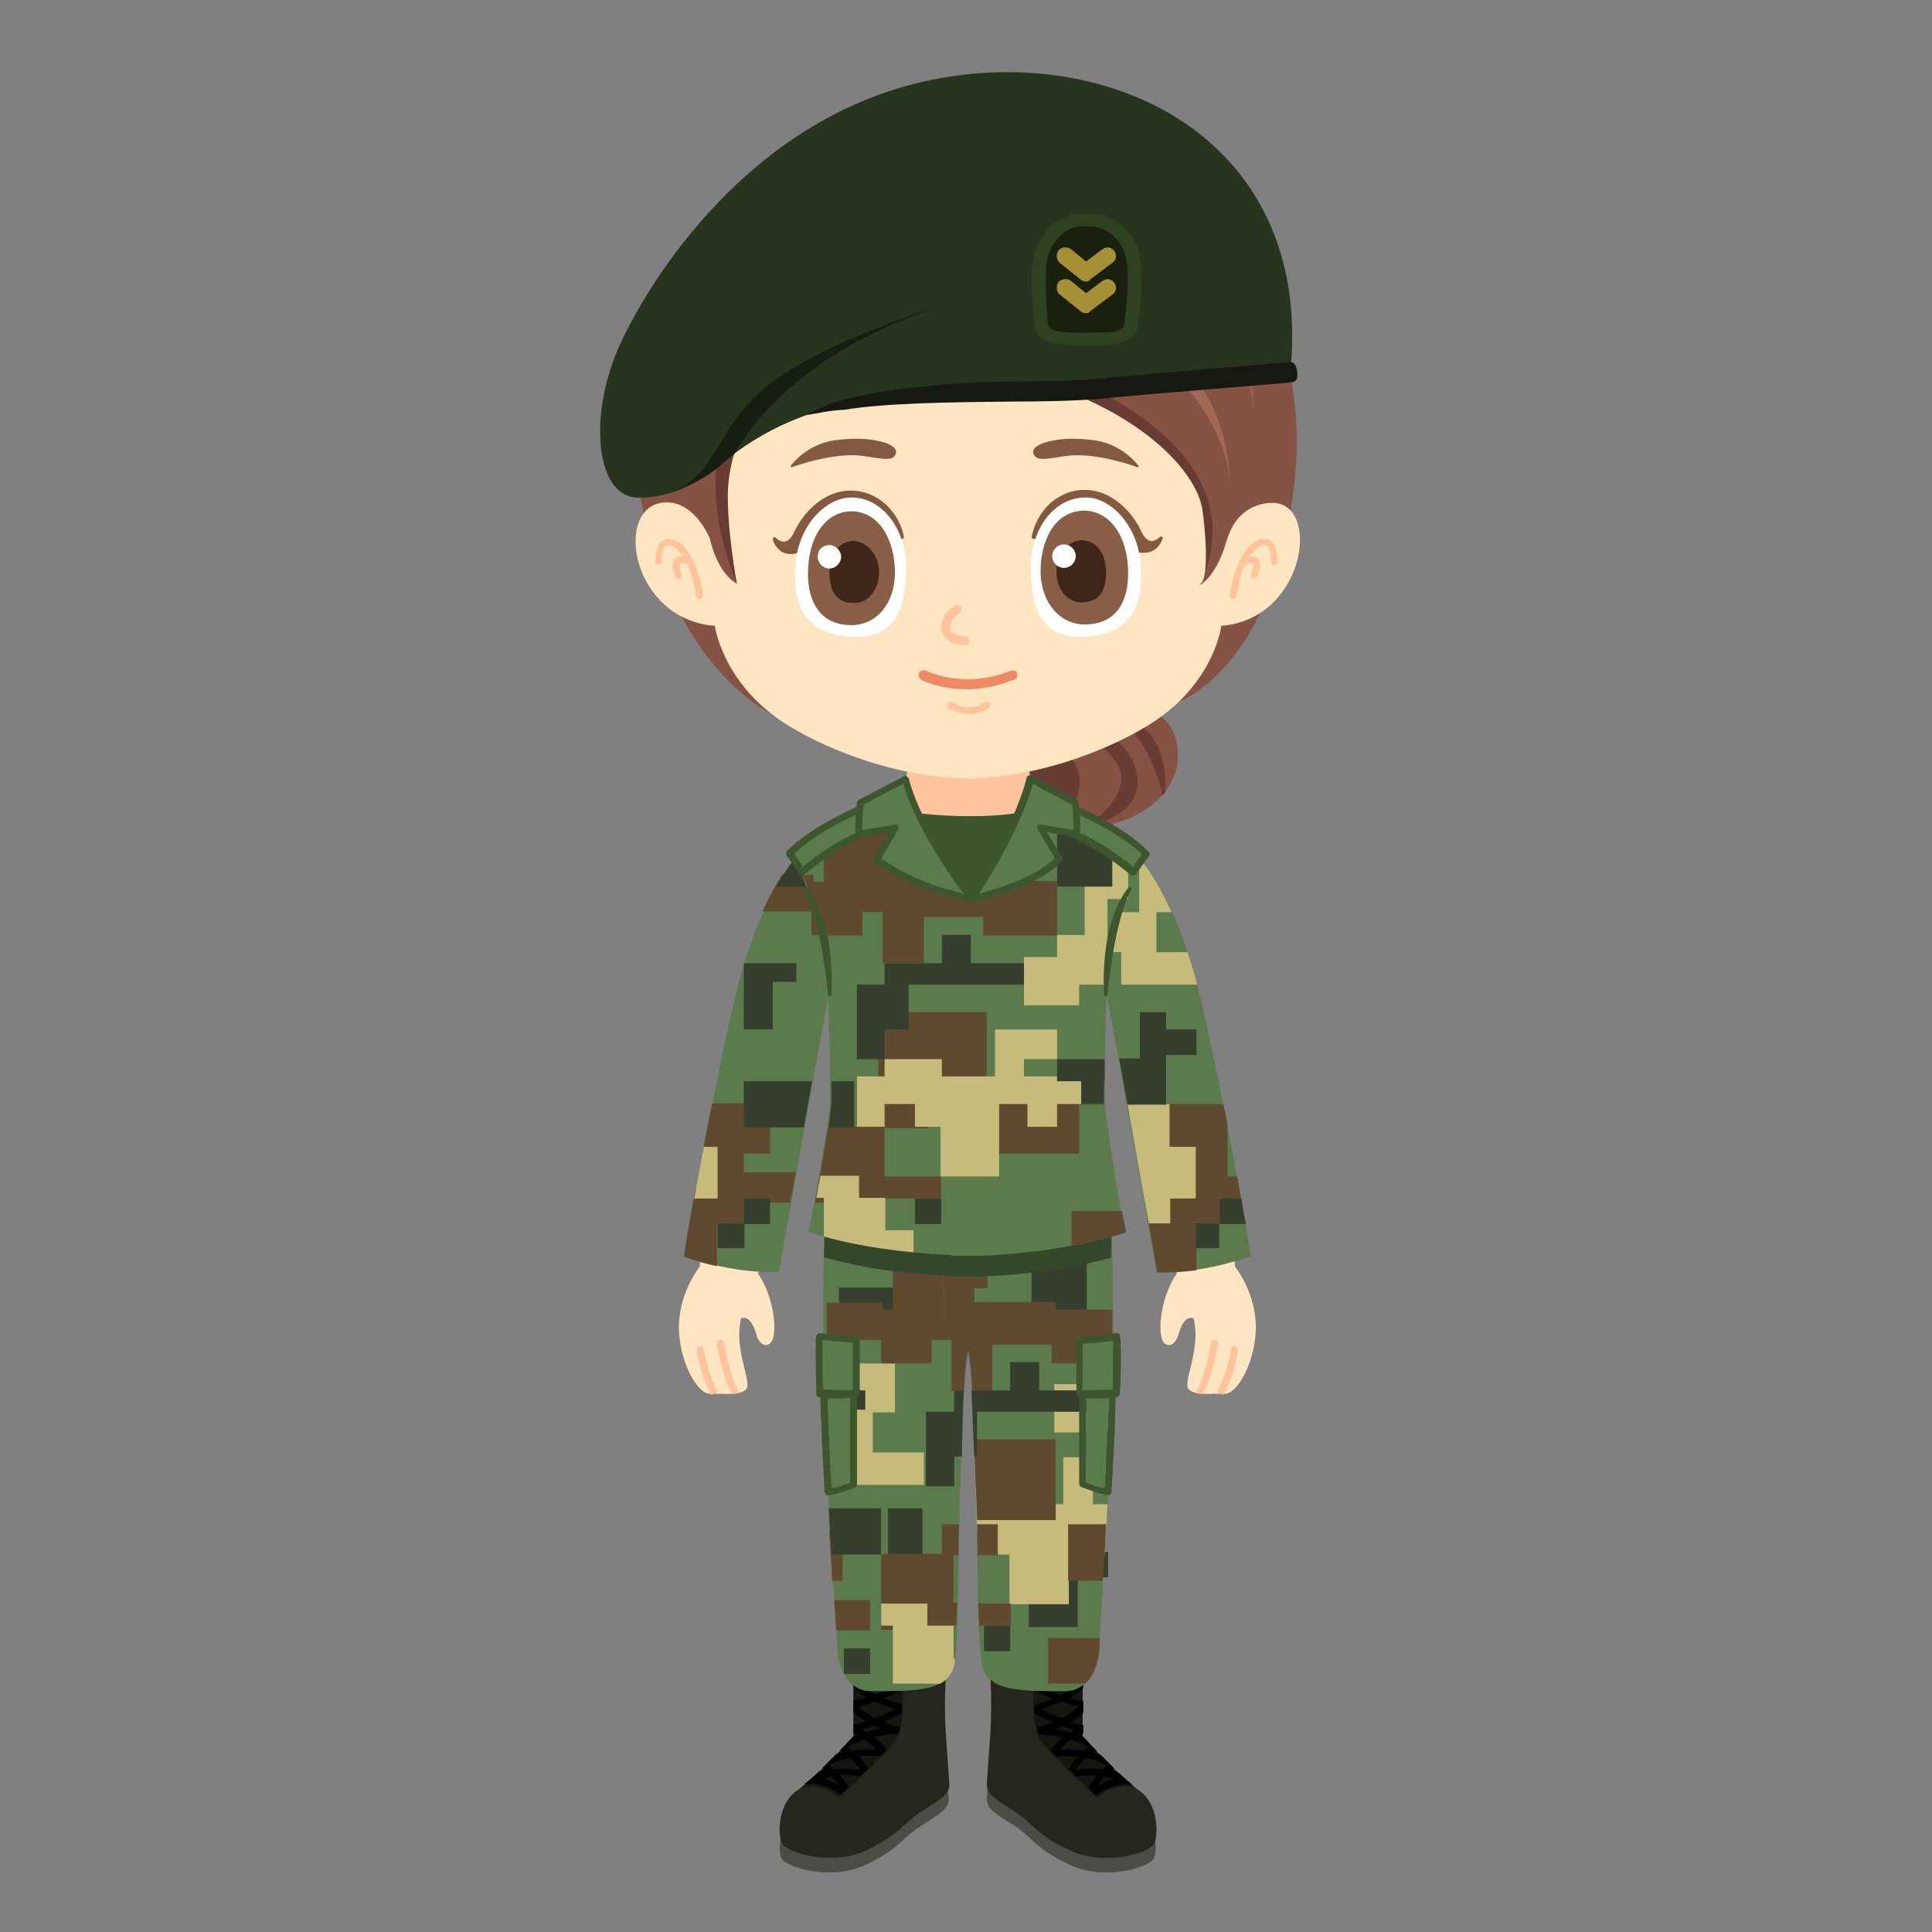<?xml version="1.0" encoding="utf-8"?>
<!-- Generator: Adobe Illustrator 16.0.0, SVG Export Plug-In . SVG Version: 6.00 Build 0)  -->
<!DOCTYPE svg PUBLIC "-//W3C//DTD SVG 1.1//EN" "http://www.w3.org/Graphics/SVG/1.1/DTD/svg11.dtd">
<svg version="1.1" id="Layer_2" xmlns:x="http://ns.adobe.com/Extensibility/1.0/" xmlns:i="http://ns.adobe.com/AdobeIllustrator/10.0/" xmlns:graph="http://ns.adobe.com/Graphs/1.0/"
	 xmlns="http://www.w3.org/2000/svg" xmlns:xlink="http://www.w3.org/1999/xlink" xmlns:a="http://ns.adobe.com/AdobeSVGViewerExtensions/3.0/"
	 x="0px" y="0px" width="280px" height="280px" viewBox="0 0 280 280" style="enable-background:new 0 0 280 280;"
	 xml:space="preserve">
<rect x="0" y="0" width="280" height="280" fill="#808080" stroke="none"/>
<g>
	<g>
		<path style="fill:#4C4C47;" d="M115.4,265.7c-2.3-2.7-2.8,2.5-2.1,3.7s7.2,3.3,12.3,0.8s5-3.8,8.2-5.8s3.4-2.3,3.7-3.5l-0.5-7.2
			c0,0-1.1,7.3-9.7,11.5C122.6,267.5,116.8,267.3,115.4,265.7z"/>
		<path style="fill:#26261E;" d="M123.7,242.5v9.2c0,0-5.3,5.8-8.2,7.8s-2.8,6.7-2.1,7.8s7.2,3.3,12.3,0.8s5-3.8,8.2-5.8
			s3.4-2.3,3.7-3.5l-0.5-7.2c0,0-0.4-5.1,0.1-10L123.7,242.5z"/>
		<path style="fill:#161611;" d="M123.7,242.5v9.2c0,0-4.8,5.2-7.7,7.5v0c2.9-1.2,5.6,1.3,5.6,1.3s6.3-5.8,8-8s1.2-8.3,1.2-8.3
			l0-2.1L123.7,242.5z"/>
		<path d="M130.7,247c-0.4-0.1-1.4-0.4-2.6-0.9c0.8-0.3,1.7-0.8,2.6-1.3c0-0.4,0-0.6,0-0.6l0-0.5c-1.5,0.9-2.8,1.5-3.8,1.9
			c-1-0.5-2-1.2-2.7-2c-0.1-0.2-0.3-0.2-0.5-0.2v1.1c0.5,0.6,1.2,1.1,1.9,1.5c-0.9,0.3-1.6,0.4-1.9,0.4v1.7c0.5,0.5,1.2,1,1.8,1.4
			c-0.9,0.3-1.5,0.4-1.8,0.4v1.2c0.2,0.1,0.4,0.2,0.6,0.3c-0.2,0.1-0.5,0.2-0.7,0.3c-0.2,0.2-0.9,1-1.9,2c0,0,0.1,0,0.1,0
			c0,0,0.1,0,0.1,0c0.1,0.1,0.2,0.1,0.3,0.2c-0.3,0.1-0.7,0.2-1,0.3c-0.6,0.6-1.3,1.3-2,2c0.1,0.1,0.2,0.2,0.4,0.3
			c-0.3,0.1-0.7,0.2-1,0.3c-0.7,0.7-1.4,1.3-2.1,1.8c0.6-0.1,3-0.4,5.3,1.5c0.3-0.2,0.7-0.6,1.2-1.1c-0.4-0.7-0.9-1.2-1.3-1.8
			c1.2,0,2.2,0.1,3,0.2c0.4-0.4,0.8-0.7,1.1-1.1c-0.4-0.7-0.9-1.3-1.3-1.8c1.3-0.1,2.4-0.1,3.1,0c0.3-0.3,0.6-0.6,0.9-0.9
			c-0.6-0.8-1.2-1.4-1.8-1.9c1.5-0.3,2.8-0.4,3.5-0.4c0.1-0.3,0.2-0.6,0.3-1c0,0,0,0-0.1,0c-0.5-0.1-1.4-0.4-2.3-0.8
			c0.8-0.3,1.7-0.8,2.7-1.3C130.7,247.8,130.7,247.4,130.7,247z M119.1,257.8c0.5-0.1,0.9-0.2,1.4-0.3c0.4,0.4,0.8,0.8,1.1,1.3
			C120.7,258.2,119.8,257.9,119.1,257.8z M124.7,256.5c-1-0.1-2.4-0.3-3.9-0.1c-0.2-0.2-0.5-0.5-0.7-0.6c1-0.5,2.1-0.8,3.1-1
			C123.7,255.3,124.2,255.8,124.7,256.5z M127,253.6c-0.9-0.1-2.2-0.1-3.5,0.1c-0.2-0.2-0.4-0.4-0.7-0.5c0.8-0.5,1.7-0.8,2.5-1.1
			C125.9,252.5,126.5,253,127,253.6z M125.5,251c-0.2-0.1-0.4-0.3-0.6-0.4c0.5-0.1,1.1-0.3,1.8-0.5c0.3,0.2,0.7,0.3,1,0.4
			C127,250.7,126.3,250.8,125.5,251z M126.8,249c-0.9-0.5-1.8-1-2.4-1.7c0.6-0.1,1.4-0.3,2.5-0.7c1.1,0.5,2.1,0.9,2.9,1.1
			C128.5,248.3,127.6,248.7,126.8,249z"/>
	</g>
	<g>
		<path style="fill:#5B7B4C;" d="M119.5,178.4c0,0-0.5,14.9,0,27.5s1.6,29.5,1.9,33.6c0,0,0.4,5.6,4.9,5.6c6.7,0,11.2,0,12-3.9
			c0.8-4.1,0.5-19.1,1-29.5s0.3-16.1,2.1-19l0.8-14.4H119.5z"/>
	</g>
	<g>
		<polygon style="fill:#C6BB7B;" points="126.5,210.5 126.5,204.7 129.7,204.7 129.7,197.6 123.9,197.6 123.9,204.7 120.1,204.7 
			120.1,210.5 121.4,210.5 121.4,215.2 133.9,215.2 133.9,210.5 		"/>
		<rect x="128.7" y="218.6" style="fill:#363F2D;" width="5" height="6.7"/>
		<path style="fill:#363F2D;" d="M139.7,201.5h-1.4v3.1h-4.1v10.8h4.1v-4.3h1.1C139.5,207.3,139.5,204.1,139.7,201.5z"/>
		<rect x="130.2" y="190.4" style="fill:#363F2D;" width="3.2" height="3.7"/>
		<rect x="121.6" y="186.6" style="fill:#363F2D;" width="8.5" height="3.8"/>
		<path style="fill:#5F4A2F;" d="M121.2,236.3h4.9v-4.4h-5.2C121,233.5,121.1,235,121.2,236.3z"/>
		<path style="fill:#5F4A2F;" d="M122.2,221.8h-2c0.1,2.6,0.3,5.1,0.4,7.3h1.5V221.8z"/>
		<path style="fill:#5F4A2F;" d="M141.2,188.7v-2h0.5l0.4-6.5h-8.9v3.5h-3.8v6.1h-1.5v-1h-8.1v5.4h7.9v3.4h7.3v-3.4h2.9v7.4h1.8
			c0.2-4.2,0.6-7,1.7-8.7l0.2-4.1H141.2z"/>
		<path style="fill:#363F2D;" d="M119.5,205.9c0.1,1.7,0.1,3.4,0.2,5.2h2.3v-6.8h3.4v-2.8h-6.1C119.4,203,119.4,204.4,119.5,205.9z"
			/>
		<path style="fill:#363F2D;" d="M120.5,225.3h7.2v-6.7h-7.6C120.2,220.9,120.4,223.1,120.5,225.3z"/>
		<path style="fill:#5F4A2F;" d="M138.2,232.4v-7h0.7c0-1.5,0-3,0.1-4.5h-2.5v4.3h-8.8v11h10.5v-0.7h0.4c0-1,0.1-2,0.1-3.2H138.2z"
			/>
		<path style="fill:#C6BB7B;" d="M138.2,240.3v-4.7h-3.8v-3.2h-6.7v3.2h1.7v8.4h6.9c1-0.6,1.7-1.4,2-2.7c0.1-0.3,0.1-0.6,0.1-0.9
			H138.2z"/>
		<rect x="122.3" y="238.9" style="fill:#363F2D;" width="3.8" height="3.7"/>
	</g>
	<g>
		<path style="fill:#5B7B4C;" d="M119.3,201.5c0.5,0.1,1.1,0.1,1.8,0.1c1,0,2-0.1,2.5-0.2v-6.8c-1.3-0.1-3.5-0.3-4.4-0.4
			C119.2,195.5,119.2,199.1,119.3,201.5z"/>
		<path style="fill:#5B7B4C;" d="M119.9,202.5c0,1.1,0.1,2.3,0.1,3.4c0.1,2.8,0.3,6.1,0.5,9.8c1.1-0.2,2.2-0.7,2.7-0.9v-12.3
			L119.9,202.5z"/>
	</g>
	<g>
		<path style="fill:#3D5630;" d="M121.1,202.7c-1,0-1.8-0.1-2.4-0.2c-0.2-0.1-0.4-0.2-0.4-0.5c0-1.2-0.2-7.5,0-8.4
			c0.1-0.2,0.3-0.4,0.5-0.4c0,0,3.9,0.5,5.2,0.5c0.3,0,0.6,0.2,0.6,0.5v7.8c0,0.2-0.2,0.5-0.4,0.5
			C124.2,202.4,122.7,202.7,121.1,202.7z M119.3,201.5c0.5,0.1,1.1,0.1,1.8,0.1c1,0,2-0.1,2.5-0.2v-6.8c-1.3-0.1-3.5-0.3-4.4-0.4
			C119.2,195.5,119.2,199.1,119.3,201.5z"/>
	</g>
	<g>
		<path style="fill:#3D5630;" d="M120,216.7c-0.1,0-0.2,0-0.3-0.1c-0.1-0.1-0.2-0.2-0.2-0.4c-0.2-3.9-0.4-7.4-0.5-10.4
			c-0.1-1.3-0.1-2.6-0.1-3.9c0-0.1,0-0.3,0.1-0.4c0.1-0.1,0.2-0.2,0.4-0.1l4.3,0.1c0.3,0,0.5,0.2,0.5,0.5v13.1
			c0,0.2-0.1,0.4-0.3,0.5C123.8,215.6,121.8,216.5,120,216.7C120,216.7,120,216.7,120,216.7z M119.9,202.5c0,1.1,0.1,2.3,0.1,3.4
			c0.1,2.8,0.3,6.1,0.5,9.8c1.1-0.2,2.2-0.7,2.7-0.9v-12.3L119.9,202.5z"/>
	</g>
</g>
<g>
	<g>
		<path style="fill:#4C4C47;" d="M165.1,265.7c2.3-2.7,2.8,2.5,2.1,3.7c-0.7,1.2-7.2,3.3-12.3,0.8c-5.2-2.5-5-3.8-8.2-5.8
			s-3.4-2.3-3.7-3.5l0.5-7.2c0,0,1.1,7.3,9.7,11.5C158,267.5,163.7,267.3,165.1,265.7z"/>
		<path style="fill:#26261E;" d="M156.9,242.5v9.2c0,0,5.3,5.8,8.2,7.8s2.8,6.7,2.1,7.8c-0.7,1.2-7.2,3.3-12.3,0.8
			c-5.2-2.5-5-3.8-8.2-5.8s-3.4-2.3-3.7-3.5l0.5-7.2c0,0,0.4-5.1-0.1-10L156.9,242.5z"/>
		<path style="fill:#161611;" d="M156.9,242.5v9.2c0,0,4.8,5.2,7.7,7.5v0c-2.9-1.2-5.6,1.3-5.6,1.3s-6.3-5.8-8-8s-1.2-8.3-1.2-8.3
			l0-2.1L156.9,242.5z"/>
		<path d="M149.9,248.3c1,0.5,1.9,1,2.7,1.3c-0.9,0.4-1.8,0.6-2.3,0.8c0,0,0,0-0.1,0c0.1,0.4,0.2,0.7,0.3,1c0.7,0,2,0.1,3.5,0.4
			c-0.6,0.5-1.3,1.2-1.8,1.9c0.3,0.3,0.6,0.6,0.9,0.9c0.7-0.1,1.8-0.1,3.1,0c-0.5,0.5-0.9,1.1-1.3,1.8c0.4,0.4,0.8,0.7,1.1,1.1
			c0.7-0.1,1.8-0.2,3-0.2c-0.4,0.5-0.9,1.1-1.3,1.8c0.5,0.5,0.9,0.9,1.2,1.1c2.3-1.9,4.7-1.6,5.3-1.5c-0.7-0.5-1.4-1.2-2.1-1.8
			c-0.3-0.1-0.7-0.2-1-0.3c0.1-0.1,0.3-0.2,0.4-0.3c-0.7-0.7-1.4-1.4-2-2c-0.3-0.1-0.7-0.2-1-0.3c0.1-0.1,0.2-0.2,0.3-0.2
			c0,0,0.1,0,0.1,0c0,0,0.1,0,0.1,0c-1-1-1.7-1.8-1.9-2c-0.2-0.1-0.5-0.2-0.7-0.3c0.2-0.1,0.5-0.2,0.6-0.3v-1.2
			c-0.3,0-1-0.2-1.8-0.4c0.7-0.4,1.3-0.9,1.8-1.4v-1.7c-0.3,0-1-0.1-1.9-0.4c0.7-0.4,1.4-0.9,1.9-1.5v-1.1c-0.2,0-0.4,0-0.5,0.2
			c-0.7,0.8-1.7,1.5-2.7,2c-1.1-0.4-2.4-1-3.8-1.9l0,0.5c0,0,0,0.2,0,0.6c1,0.5,1.8,1,2.6,1.3c-1.2,0.5-2.3,0.8-2.6,0.9
			C149.9,247.4,149.9,247.8,149.9,248.3z M159,258.8c0.4-0.5,0.8-0.9,1.1-1.3c0.5,0.1,0.9,0.2,1.4,0.3
			C160.8,257.9,159.9,258.2,159,258.8z M157.4,254.8c1,0.2,2.1,0.5,3.1,1c-0.2,0.2-0.4,0.4-0.7,0.6c-1.5-0.2-2.9,0-3.9,0.1
			C156.3,255.8,156.9,255.3,157.4,254.8z M155.2,252.1c0.8,0.3,1.7,0.6,2.5,1.1c-0.2,0.2-0.4,0.3-0.7,0.5c-1.4-0.2-2.6-0.2-3.5-0.1
			C154.1,253,154.7,252.5,155.2,252.1z M152.9,250.6c0.3-0.1,0.7-0.3,1-0.4c0.7,0.2,1.3,0.4,1.8,0.5c-0.2,0.1-0.4,0.2-0.6,0.4
			C154.3,250.8,153.5,250.7,152.9,250.6z M150.9,247.7c0.7-0.2,1.8-0.6,2.9-1.1c1.1,0.4,1.9,0.6,2.5,0.7c-0.7,0.7-1.5,1.3-2.4,1.7
			C153,248.7,152,248.3,150.9,247.7z"/>
	</g>
	<g>
		<path style="fill:#5B7B4C;" d="M161.1,178.4c0,0,0.5,14.9,0,27.5s-1.6,29.5-1.9,33.6c0,0-0.4,5.6-4.9,5.6c-6.7,0-11.2,0-12-3.9
			c-0.8-4.1-0.5-19.1-1-29.5c-0.4-7.7-0.3-12.8-1-16.2c-0.3-1.2-3.3-3.7-3.3-3.7l-0.6-12.5L161.1,178.4z"/>
	</g>
	<g>
		<rect x="142.6" y="235.6" style="fill:#363F2D;" width="3.8" height="3.7"/>
		<rect x="149.5" y="182.8" style="fill:#363F2D;" width="8" height="7.6"/>
		<polygon style="fill:#363F2D;" points="160.6,224.9 156.2,224.9 156.2,222.4 152.4,222.4 152.4,224.9 152.4,228.6 152.4,229.1 
			149.1,229.1 149.1,235.8 152.4,235.8 153.9,235.8 156.2,235.8 156.2,228.6 160.6,228.6 		"/>
		<path style="fill:#C6BB7B;" d="M161.3,197.4h-3.7v3.2h-4.8v7h8v-3h0.3C161.2,202.2,161.3,199.8,161.3,197.4z"/>
		<path style="fill:#5F4A2F;" d="M153,188.7h-11.8v-2h1.9v-6.5h-6.6l0.5,11.8c0,0,3,2.5,3.3,3.7c0.3,1.5,0.5,3.5,0.6,5.9h2.9v-6.7
			h8.6v2.7h8.8c0-2.7,0-5.4,0-7.8H153V188.7z"/>
		<path style="fill:#C6BB7B;" d="M160.1,225.3c0.1-2.3,0.3-4.8,0.4-7.3h-2.1v-2.5h2.2c0.1-1.4,0.1-2.9,0.2-4.3h-2.5h-4.2v4.3v2.5
			h-7.7v-2.5h-5c0.1,2.1,0.1,4.3,0.2,6.5h1v3.3h3.7v7.2h8.6v-7.2v-1.5v-1.8h3.6h0.5v3.3H160.1z"/>
		<path style="fill:#5F4A2F;" d="M160.3,220.9h-5.5v8.2h5C160,226.6,160.2,223.8,160.3,220.9z"/>
		<path style="fill:#5F4A2F;" d="M151.9,237.4v6.6h5.4c1.7-1.6,2-4.5,2-4.5c0-0.5,0.1-1.2,0.1-2.1H151.9z"/>
		<path style="fill:#5F4A2F;" d="M141.3,211.8c0.1,2.6,0.2,5.5,0.3,8.5H153v-11.7h-11.8C141.2,209.6,141.3,210.6,141.3,211.8z"/>
		<path style="fill:#5F4A2F;" d="M141.9,235.6h4.6v-3.2h-4.7C141.8,233.6,141.9,234.6,141.9,235.6z"/>
		<path style="fill:#5F4A2F;" d="M144.5,220.9h-2.9c0,1.5,0.1,3,0.1,4.5h2.9V220.9z"/>
		<path style="fill:#363F2D;" d="M150.7,197.4h-4.3v4.1h-4.8h-0.8c0.1,2.6,0.2,5.8,0.4,9.6h0.4v-6.5h16.7v-3.1h-7.7V197.4z"/>
	</g>
	<g>
		<path style="fill:#5B7B4C;" d="M156.9,201.5c0.5,0.1,1.5,0.2,2.5,0.2c0,0,0,0,0,0c0.7,0,1.3,0,1.8-0.1c0.1-2.5,0.1-6,0.1-7.3
			c-1,0.1-3.2,0.4-4.4,0.4V201.5z"/>
		<path style="fill:#5B7B4C;" d="M157.4,214.8c0.5,0.2,1.6,0.7,2.7,0.9c0.2-3.7,0.3-7,0.5-9.8c0-1.1,0.1-2.3,0.1-3.4l-3.3,0V214.8z"
			/>
	</g>
	<g>
		<path style="fill:#3D5630;" d="M159.5,202.7C159.5,202.7,159.5,202.7,159.5,202.7c-1.6,0-3.1-0.2-3.1-0.2c-0.2,0-0.4-0.2-0.4-0.5
			v-7.8c0-0.1,0.1-0.3,0.1-0.4c0.1-0.1,0.2-0.1,0.4-0.1c0,0,0,0,0,0c1.4,0,5.2-0.5,5.3-0.5c0.3,0,0.5,0.1,0.5,0.4
			c0.3,0.9,0.1,7.2,0,8.4c0,0.2-0.2,0.4-0.4,0.5C161.2,202.6,160.4,202.7,159.5,202.7z M156.9,201.5c0.5,0.1,1.5,0.2,2.5,0.2
			c0,0,0,0,0,0c0.7,0,1.3,0,1.8-0.1c0.1-2.5,0.1-6,0.1-7.3c-1,0.1-3.2,0.4-4.4,0.4V201.5z"/>
	</g>
	<g>
		<path style="fill:#3D5630;" d="M160.6,216.7C160.6,216.7,160.5,216.7,160.6,216.7c-1.8-0.3-3.8-1.2-3.9-1.2
			c-0.2-0.1-0.3-0.3-0.3-0.5V202c0-0.3,0.2-0.5,0.5-0.5l4.3-0.1c0.1,0,0.3,0.1,0.4,0.1c0.1,0.1,0.1,0.2,0.1,0.4
			c0,1.3-0.1,2.6-0.1,3.9c-0.1,3-0.3,6.5-0.5,10.4c0,0.1-0.1,0.3-0.2,0.4C160.8,216.7,160.7,216.7,160.6,216.7z M157.4,214.8
			c0.5,0.2,1.6,0.7,2.7,0.9c0.2-3.7,0.3-7,0.5-9.8c0-1.1,0.1-2.3,0.1-3.4l-3.3,0V214.8z"/>
	</g>
</g>
<g>
	<g>
		<path style="fill:#FFE5C2;" d="M111,181c-3.8,0.1-7.1-0.4-9.3-1c-0.1,1.5-0.2,2.8-0.3,3.6c0,0-3.2,3.9-3,9.3
			c0.3,5.4,3.2,9.8,4.9,9c0,0,4.7,0.6,5-0.9c0.3-1.5-1.9-5.8-0.9-9.9c0,0,1.4-0.9,2.3,2.6c0,0,0.7,1.9,1.9,1
			c1.2-0.9,0.7-6.7-1.8-10.2C110,184.6,110.4,183.2,111,181z"/>
		<path style="fill:#FFC49C;" d="M102,195.5c0-0.3-0.3-0.5-0.6-0.4c-0.3,0-0.5,0.3-0.4,0.6c0,0.2,0.4,3.3,2,6.4c0.2,0,0.3,0,0.5-0.1
			c0,0,0.3,0,0.7,0.1C102.4,198.9,102.1,195.5,102,195.5z"/>
		<path style="fill:#FFC49C;" d="M104.9,194.6c0-0.3-0.3-0.5-0.6-0.4c-0.3,0-0.5,0.3-0.4,0.6c0,0.2,0.7,4.3,2.1,7.2
			c0.4,0,0.7,0,1.1-0.1C105.6,199,105,194.7,104.9,194.6z"/>
	</g>
	<path style="fill:#5B7B4C;" d="M116.6,122.9c0,0-6.3,5.5-10.1,21.8s-7.3,37.3-7.3,37.3s6.7,2.7,13.7,2.3c0,0,5.7-32.5,7.3-40.5
		C120.1,143.9,122,118.9,116.6,122.9z"/>
	<g>
		<path style="fill:#5F4A2F;" d="M115.3,169.9h-7.5v-2.7h3.8v-7.3h-8.4c-0.5,2.5-1,5-1.4,7.3h0.5v5h-1.5c-1.1,5.9-1.7,9.9-1.7,9.9
			s1.9,0.8,4.8,1.4v-6.2h3.9v-3h6.7C114.8,172.9,115.1,171.5,115.3,169.9z"/>
		<path style="fill:#5F4A2F;" d="M120.4,135.6c0-4.1-0.2-8.7-1.1-11.2v3.3h-1.5v-1h-4.4c-0.9,1.4-1.9,3.2-2.9,5.4h7.1v3.4H120.4z"/>
		<path style="fill:#C6BB7B;" d="M104,173.7v-7.5h-2c-0.5,2.7-1,5.3-1.4,7.5H104z"/>
		<polygon style="fill:#363F2D;" points="107.8,139.6 115.4,139.6 115.4,142.3 112,142.3 112,149.2 107.8,149.2 		"/>
		<path style="fill:#363F2D;" d="M117.7,156.7L117.7,156.7l-9.9,0v6.7h8.7C116.9,161.1,117.3,158.8,117.7,156.7z"/>
		<rect x="107.8" y="173.7" style="fill:#363F2D;" width="3.8" height="3.7"/>
		<rect x="104" y="177.3" style="fill:#363F2D;" width="3.9" height="3.6"/>
		<path style="fill:#363F2D;" d="M112.5,128.5h7.7c-0.1-1.5-0.4-2.8-0.7-3.8H115C114.3,125.6,113.4,126.8,112.5,128.5z"/>
	</g>
</g>
<g>
	<g>
		<path style="fill:#FFE5C2;" d="M169.4,181c3.8,0.1,7.1-0.4,9.3-1c0.1,1.5,0.2,2.8,0.3,3.6c0,0,3.2,3.9,3,9.3
			c-0.3,5.4-3.2,9.8-4.9,9c0,0-4.7,0.6-5-0.9c-0.3-1.5,1.9-5.8,0.9-9.9c0,0-1.4-0.9-2.3,2.6c0,0-0.7,1.9-1.9,1
			c-1.2-0.9-0.7-6.7,1.8-10.2C170.5,184.6,170,183.2,169.4,181z"/>
		<path style="fill:#FFC49C;" d="M178.4,195.5c0-0.3,0.3-0.5,0.6-0.4c0.3,0,0.5,0.3,0.4,0.6c0,0.2-0.4,3.3-2,6.4
			c-0.2,0-0.3,0-0.5-0.1c0,0-0.3,0-0.7,0.1C178,198.9,178.4,195.5,178.4,195.5z"/>
		<path style="fill:#FFC49C;" d="M175.5,194.6c0-0.3,0.3-0.5,0.6-0.4c0.3,0,0.5,0.3,0.4,0.6c0,0.2-0.7,4.3-2.1,7.2
			c-0.4,0-0.7,0-1.1-0.1C174.8,199,175.5,194.7,175.5,194.6z"/>
	</g>
	<path style="fill:#5B7B4C;" d="M163.9,122.9c0,0,6.3,5.5,10.1,21.8s7.3,37.3,7.3,37.3s-6.7,2.7-13.7,2.3c0,0-5.7-32.5-7.3-40.5
		C160.4,143.9,158.4,118.9,163.9,122.9z"/>
	<g>
		<path style="fill:#5F4A2F;" d="M173.3,177.3h7.2v0c-0.3-1.9-0.7-4.2-1.2-6.8h-1.4v-7.6c-0.2-1-0.4-1.9-0.6-2.9h-9.6v10.5h-2.4
			c1.4,7.7,2.4,13.9,2.4,13.9c2,0.1,3.9-0.1,5.7-0.3V177.3z"/>
		<path style="fill:#C6BB7B;" d="M173.5,142.7c-0.4-1.7-0.9-3.2-1.4-4.7h-4.5v-5.8h2.2c-1.5-3.3-2.9-5.6-4-7h-0.7v7h-3.8v5.8h1.2
			v4.7H173.5z"/>
		<path style="fill:#C6BB7B;" d="M169.5,173.7h3.8v-7.5h-3.8V160h-6.1c1.1,6.1,2.2,12.6,3.1,17.3h3.1V173.7z"/>
		<path style="fill:#363F2D;" d="M173.3,149.2H169v-2.5h-3.8v2.5v3.7v0.5h-3c0.4,2.1,0.8,4.4,1.2,6.7h1.8h1.5h2.3v-7.2h4.4V149.2z"
			/>
		<rect x="173.3" y="177.3" style="fill:#363F2D;" width="3.4" height="3.6"/>
		<path style="fill:#363F2D;" d="M179.9,173.7h-3.1v3.7h3.8C180.3,176.3,180.1,175,179.9,173.7z"/>
	</g>
</g>
<path style="fill:#35472A;" d="M161.1,178.4l-18.9,0.8l0-0.8h-22.7c0,0,0,1.5-0.1,3.8c3.1,0.9,9.4,2.4,18.6,2.7v0.1
	c0.8,0,1.5,0,2.2,0c0.7,0,1.5,0,2.2,0V185c9.2-0.4,15.6-1.9,18.6-2.7C161.1,179.8,161.1,178.4,161.1,178.4z"/>
<g>
	<path style="fill:#855243;" d="M162.7,102.3c0,0,8-0.6,8,7.1c0.1,7.8-10.5,12.1-16.7,9.8C147.9,117,143.9,104.5,162.7,102.3z"/>
	<path style="fill:#683C32;" d="M150.6,107.3c0.1,0,10.4,2.1,3.5,12c0,0-0.1,0-0.1,0C150,117.7,146.8,111.8,150.6,107.3z"/>
	<path style="fill:#683C32;" d="M153.7,104.9c0.2-0.1,0.5-0.3,0.7-0.4c3.2,0.5,8.1,1.8,9.8,5.9c2.4,5.7-2,8-6.1,9.4
		c-0.2,0-0.4,0-0.7,0c1.9-1.3,7.1-5.4,4.3-9.4C159.6,107.3,156,105.6,153.7,104.9z"/>
	<path style="fill:#683C32;" d="M160.3,102.7c4.3,1,9,3.9,8.6,12.1c-0.1,0.2-0.3,0.3-0.4,0.5c-0.7-3-2.8-10.3-8.8-12.4
		C159.8,102.7,160.1,102.7,160.3,102.7z"/>
</g>
<g>
	<path style="fill:#FFC49C;" d="M149,107.6h-8.7h-8.7c0,0,0.9,7.5-3.3,9.3c0,0,3.5,4,12.1,4c8.6,0,12.1-4,12.1-4
		C148.2,115.1,149,107.6,149,107.6z"/>
	<path style="fill:#5B7B4C;" d="M160.1,159.2c-0.1-3.7,0.2-20,0.9-22.8c0.7-2.8,4.1-12.3,4.1-12.3c-5.1-5.7-12.1-7.8-12.1-7.8
		c-3.2,3.8-9.4,4.5-12.8,4.6c-3.3-0.1-9.6-0.8-12.8-4.6c0,0-7,2.1-12.1,7.8c0,0,3.4,9.5,4.1,12.3s0.9,19.2,0.9,22.8
		s-3.1,19.3-3.1,19.3s7.4,2.8,20.7,3.4v0.1c0.8,0,1.5,0,2.2,0c0.7,0,1.5,0,2.2,0V182c13.3-0.6,20.7-3.4,20.7-3.4
		S160.2,162.9,160.1,159.2z"/>
	<g>
		<path style="fill:#5F4A2F;" d="M128.2,173.7h8.2v-3.2h-8.2v-7h6.3V159h-8.1v4.3H120c-0.5,3.4-1.3,7.8-1.9,11h10.1V173.7z"/>
		<rect x="127.3" y="146.7" style="fill:#5F4A2F;" width="15.7" height="11.7"/>
		<rect x="144.8" y="159" style="fill:#5F4A2F;" width="11.6" height="8.2"/>
		<polygon style="fill:#C6BB7B;" points="157.2,126.6 157.2,135.5 153.2,135.5 153.2,138.7 148.4,138.7 148.4,145.7 156.4,145.7 
			156.4,142.7 160.5,142.7 160.5,130.3 163.5,130.3 163.5,123.1 156.9,123.1 		"/>
		<polygon style="fill:#C6BB7B;" points="156.7,156 148.4,156 148.4,153.5 153.2,153.5 153.2,149.2 148.4,149.2 144.2,149.2 
			144.2,153.5 144.2,156 136.5,156 136.5,153.5 128.2,153.5 128.2,156 124.2,156 124.2,163.3 128.2,163.3 128.2,160 132.6,160 
			132.6,163.3 136.3,163.3 136.3,170.5 144.8,170.5 144.8,163.3 144.8,161.8 144.8,160 148.4,160 148.9,160 148.9,163.3 
			153.2,163.3 153.2,160 156.7,160 		"/>
		<path style="fill:#C6BB7B;" d="M119.4,179.2c2.4,0.7,6.8,1.7,13,2.3v-3.2h-4.1v-4.7h-3.8v-3.2h-5.6c-0.2,1.1-0.4,2.2-0.6,3.2h1.1
			V179.2z"/>
		<rect x="132.6" y="173.7" style="fill:#363F2D;" width="3.8" height="3.7"/>
		<polygon style="fill:#363F2D;" points="140.7,139.6 140.7,135.5 136.5,135.5 136.5,139.6 131.7,139.6 128.2,139.6 128.2,142.7 
			124.2,142.7 124.2,153.5 128.2,153.5 128.2,149.2 131.7,149.2 131.7,142.7 148.4,142.7 148.4,139.6 		"/>
		<rect x="153.2" y="120.9" style="fill:#363F2D;" width="8" height="7.6"/>
		<rect x="120.2" y="128.5" style="fill:#25271F;" width="3.2" height="3.7"/>
		<polygon style="fill:#363F2D;" points="153.2,156.7 156.7,156.7 156.7,160 160,160 160,156.7 160.1,156.7 160.1,153.5 
			153.2,153.5 		"/>
		<path style="fill:#363F2D;" d="M123.7,156.7h-3.2c0,1.1,0,2,0,2.6c0,0.8-0.2,2.3-0.4,4.1h3.7V156.7z"/>
		<path style="fill:#5F4A2F;" d="M155.3,180.6c5.1-1,7.9-2,7.9-2s-0.2-1.2-0.6-3.1h-7.3V180.6z"/>
		<path style="fill:#5F4A2F;" d="M153.2,135.5v-7.8H143v-1h-11.8v-2h1.9v-4.9c-1.2-0.4-2.4-0.9-3.4-1.6h-6.5c0,0,0,0,0,0v3.5h-3.8
			v6.1h-1.5v-1h-1.5c0.9,2.7,2.3,6.6,2.9,8.8h5.7v-3.4h2.9v7.4h6v-6.7h8.6v2.7H153.2z"/>
	</g>
	<path style="fill:#3D5630;" d="M132.6,117.8c0,0,8.2,1.1,15,0c0,0,0.1,6.6-6.6,12.5C141,130.3,132.6,124.5,132.6,117.8z"/>
	<g>
		<path style="fill:#3D5630;" d="M116.9,128.6c-0.1-0.1-0.2-0.1-0.3,0c-0.1,0.1-0.1,0.2-0.1,0.3c2.5,4.2,3.5,15.2,3.5,15.3
			c0,0.1,0.1,0.2,0.3,0.2c0.1,0,0.2-0.1,0.2-0.2C121,132.8,117.1,128.7,116.9,128.6z"/>
		<path style="fill:#3D5630;" d="M163.6,128.6c0.1-0.1,0.2-0.1,0.3,0s0.1,0.2,0.1,0.3c-2.5,4.2-3.5,15.2-3.5,15.3
			c0,0.1-0.1,0.2-0.3,0.2c-0.1,0-0.2-0.1-0.2-0.2C159.5,132.8,163.5,128.7,163.6,128.6z"/>
	</g>
	<g>
		<path style="fill:#5B7B4C;" d="M125.6,116.9c0,0-7.6,3.1-11.2,6.9l1.9,2.6c0,0,5.3-4.6,10.2-6L125.6,116.9z"/>
		<path style="fill:#5B7B4C;" d="M155,116.9c0,0,7.6,3.1,11.2,6.9l-1.9,2.6c0,0-5.3-4.6-10.2-6L155,116.9z"/>
	</g>
	<g>
		<g>
			<path style="fill:#3D5630;" d="M116.3,126.9C116.3,126.9,116.3,126.9,116.3,126.9c-0.2,0-0.3-0.1-0.4-0.2L114,124
				c-0.1-0.2-0.1-0.5,0-0.6c3.6-3.8,11-6.8,11.3-7c0.1-0.1,0.3,0,0.4,0c0.1,0.1,0.2,0.2,0.3,0.3l0.9,3.5c0.1,0.3-0.1,0.5-0.3,0.6
				c-4.7,1.3-9.9,5.9-10,5.9C116.5,126.8,116.4,126.9,116.3,126.9z M115.1,123.8l1.3,1.8c1.3-1.1,5.4-4.3,9.5-5.6l-0.6-2.5
				C123.5,118.3,118,120.8,115.1,123.8z"/>
		</g>
		<g>
			<path style="fill:#3D5630;" d="M164.2,126.9c-0.1,0-0.2,0-0.3-0.1c-0.1,0-5.3-4.6-10-5.9c-0.3-0.1-0.4-0.3-0.3-0.6l0.9-3.5
				c0-0.1,0.1-0.3,0.3-0.3c0.1-0.1,0.3-0.1,0.4,0c0.3,0.1,7.8,3.2,11.3,7c0.2,0.2,0.2,0.4,0,0.6l-1.9,2.6
				C164.6,126.8,164.4,126.8,164.2,126.9C164.3,126.9,164.3,126.9,164.2,126.9z M154.7,120c4,1.3,8.2,4.5,9.5,5.6l1.3-1.8
				c-3-2.9-8.5-5.5-10.2-6.2L154.7,120z"/>
		</g>
	</g>
	<g>
		<path style="fill:#5B7B4C;" d="M131.2,112.9c0,0-4.6,2.4-6.5,3.4c0,0-0.4,3.1-0.2,4.6l5.2-0.9l-2.7,4.5c0,0,4.1,3.7,13.8,5.8
			C140.8,130.3,133.3,120.9,131.2,112.9z"/>
		<path style="fill:#5B7B4C;" d="M149.3,112.9c0,0,4.6,2.4,6.5,3.4c0,0,0.4,3.1,0.2,4.6l-5.2-0.9l2.7,4.5c0,0-3.1,3.7-12.8,5.8
			C140.7,130.3,147.3,120.9,149.3,112.9z"/>
	</g>
	<g>
		<g>
			<path style="fill:#3D5630;" d="M140.8,130.8c0,0-0.1,0-0.1,0c-9.7-2.2-13.8-5.8-14-5.9c-0.2-0.2-0.2-0.4-0.1-0.6l2.2-3.6
				l-4.2,0.7c-0.1,0-0.3,0-0.4-0.1s-0.2-0.2-0.2-0.3c-0.2-1.6,0.2-4.6,0.2-4.7c0-0.2,0.1-0.3,0.3-0.4c1.9-1,6.5-3.4,6.5-3.4
				c0.1-0.1,0.3-0.1,0.4,0s0.2,0.2,0.3,0.3c2,7.8,9.5,17.1,9.5,17.2c0.1,0.2,0.1,0.4,0,0.6C141.1,130.7,141,130.8,140.8,130.8z
				 M127.7,124.4c1.1,0.8,4.8,3.4,11.9,5.1c-2-2.7-6.8-9.6-8.7-15.9c-1.2,0.6-4.1,2.1-5.7,3c-0.1,0.7-0.3,2.5-0.2,3.7l4.7-0.8
				c0.2,0,0.4,0.1,0.5,0.2c0.1,0.2,0.1,0.4,0,0.5L127.7,124.4z"/>
		</g>
		<g>
			<path style="fill:#3D5630;" d="M140.7,130.8c-0.2,0-0.3-0.1-0.4-0.2c-0.1-0.2-0.1-0.4,0-0.6c0.1-0.1,6.5-9.5,8.5-17.3
				c0-0.1,0.1-0.3,0.3-0.3c0.1-0.1,0.3-0.1,0.4,0c0,0,4.6,2.4,6.5,3.4c0.1,0.1,0.2,0.2,0.3,0.4c0,0.1,0.4,3.1,0.2,4.7
				c0,0.1-0.1,0.3-0.2,0.3c-0.1,0.1-0.3,0.1-0.4,0.1l-4.2-0.7l2.2,3.6c0.1,0.2,0.1,0.4,0,0.6c-0.1,0.2-3.3,3.8-13.1,6
				C140.8,130.8,140.8,130.8,140.7,130.8z M149.7,113.6c-1.8,6.3-6.1,13.3-7.8,15.9c7.1-1.8,10.2-4.3,11-5.1l-2.5-4.2
				c-0.1-0.2-0.1-0.4,0-0.5c0.1-0.2,0.3-0.2,0.5-0.2l4.7,0.8c0-1.3-0.1-3.1-0.2-3.7C153.8,115.8,150.9,114.3,149.7,113.6z"/>
		</g>
	</g>
</g>
<g>
	<path style="fill:#855243;" d="M115.2,23.2c0,0-9.4,5.1-18.5,19.1c-10.2,15.7-3.7,50.5,15.1,61.2c0,0,31.2,15.1,59-1.8
		c0,0,14.2-4.8,16.9-32.8c0.7-7.4-0.2-11-0.7-15c-3.3-25-25-43.4-56-39.3C131,14.7,117.1,19,115.2,23.2z"/>
	<g>
		<path style="fill:#683C32;" d="M123.2,38.4c0,0-4.8,7.2-11.2,12.8s-12,16.8-5.2,33.4c0,0-1.3-15.5,6.7-25.2
			C117.3,54.8,123.2,42.6,123.2,38.4z"/>
		<path style="fill:#A36854;" d="M114.6,34.2c0,0-17.6,4.1-16.1,33.5C98.5,67.8,94.2,32.9,114.6,34.2z"/>
		<path style="fill:#A36854;" d="M127.4,28.2c0,0,6.7,16.3,25.1,18.3s26.1,17.1,25.7,24.4c0,0,1.7-20.4-21.5-27.1
			C156.8,43.9,141.5,41.2,127.4,28.2z"/>
		<path style="fill:#A36854;" d="M129.7,21.9c0,0,25.2-10.1,43.5,12.3c8.9,11,8.4,25.2,8.4,25.2S179.9,16.9,129.7,21.9z"/>
		<path style="fill:#683C32;" d="M143.4,50.9c-11.9-2.7-20-16.7-20-16.7c-0.2,6.7,0.7,11,0.7,11s16.4,12,23.3,12.3
			c22.8,1,26.6,27.1,26.6,27.1C182.9,64.6,155.3,53.6,143.4,50.9z"/>
	</g>
</g>
<g>
	<path style="fill:#FFE5C2;" d="M184.9,72.9c6.5,0.8,4,16.9-7.9,17.8c0,0-0.9,7.7-9.2,13.5c-4.1,2.9-14.8,8.2-26.7,8.6v0
		c-0.3,0-0.5,0-0.8,0c-0.3,0-0.5,0-0.8,0v0c-12-0.4-22.6-5.7-26.7-8.6c-8.2-5.8-9.2-13.5-9.2-13.5C91.7,89.8,89,74.2,95.7,72.9
		c4.8-0.9,7.2,5.2,7.2,5.2s0.9,4.8,3.9,6.5c0,0-1.5-8-1.3-13.6s3.3-13.1,9.2-18.4s8.7-12,8.5-14.3c0,0,5.1,11.8,22.8,15.8
		s27.5,13.7,28.3,20s0.5,10-0.3,10.5s2-0.1,3.8-6.3C179.6,72.2,184.9,72.9,184.9,72.9z"/>
	<path style="fill:#FFC49C;" d="M97.2,78.1c-0.6-0.1-1,0.1-1.4,0.4c-0.9,0.9-0.8,2.7-0.8,2.9c0,0.3,0.2,0.5,0.5,0.4
		c0.3,0,0.5-0.2,0.4-0.5c0-0.4,0-1.7,0.5-2.1c0.1-0.1,0.3-0.2,0.6-0.2c0.7,0.1,1.4,0.7,2,1.7c-0.4-0.1-0.8,0-1.1,0.2
		c-0.7,0.6-0.4,1.8,0,2.7c0.1,0.2,0.3,0.3,0.4,0.3c0.1,0,0.1,0,0.2,0c0.2-0.1,0.4-0.4,0.3-0.6c-0.4-1.2-0.3-1.6-0.2-1.7
		c0.1-0.1,0.6,0,1.1,0.3c0.5,1.2,0.9,2.7,1.2,4.5c0,0.2,0.2,0.4,0.5,0.4c0,0,0,0,0.1,0c0.3,0,0.4-0.3,0.4-0.5
		C101.2,81.5,99.4,78.4,97.2,78.1z"/>
	<path style="fill:#FFC49C;" d="M182.9,78.1c0.5-0.1,1,0.1,1.4,0.4c0.9,0.9,0.8,2.7,0.8,2.9c0,0.3-0.2,0.5-0.5,0.4
		c-0.3,0-0.5-0.2-0.4-0.5c0-0.4,0-1.7-0.5-2.1c-0.1-0.1-0.3-0.2-0.6-0.2c-0.7,0.1-1.4,0.7-2,1.7c0.4-0.1,0.8,0,1.1,0.2
		c0.7,0.6,0.4,1.8,0,2.7c-0.1,0.2-0.3,0.3-0.4,0.3c-0.1,0-0.1,0-0.2,0c-0.2-0.1-0.4-0.4-0.3-0.6c0.4-1.2,0.3-1.6,0.2-1.7
		c-0.1-0.1-0.6,0-1.1,0.3c-0.5,1.2-0.9,2.7-1.2,4.5c0,0.2-0.2,0.4-0.5,0.4c0,0,0,0-0.1,0c-0.3,0-0.4-0.3-0.4-0.5
		C179,81.5,180.8,78.4,182.9,78.1z"/>
</g>
<g>
	<path style="fill:#845941;" d="M114.6,67.5c0,0,2.2-3.1,6.4-3.7c2.4-0.3,4.5-0.3,6.2,0.1c0.6,0.1,1.4,0.3,2,0.7
		c0.9,0.5,0.7,1.1,0.5,1.4c-0.3,0.5-0.9,0.5-1.4,0.5c-0.5,0-1.1-0.1-1.8-0.2c-1.1-0.2-2.4-0.4-3.9-0.3c-3.8,0.2-7.8,1.7-7.8,1.7
		c0,0,0,0-0.1,0c-0.1,0-0.1,0-0.1-0.1C114.6,67.6,114.6,67.6,114.6,67.5z"/>
	<path style="fill:#845941;" d="M165,67.5c0,0-2.2-3.1-6.4-3.7c-2.4-0.3-4.5-0.3-6.2,0.1c-0.6,0.1-1.4,0.3-2,0.7
		c-0.9,0.5-0.7,1.1-0.5,1.4c0.3,0.5,0.9,0.5,1.4,0.5c0.5,0,1.1-0.1,1.8-0.2c1.1-0.2,2.4-0.4,3.9-0.3c3.8,0.2,7.8,1.7,7.8,1.7
		c0,0,0,0,0.1,0c0.1,0,0.1,0,0.1-0.1C165,67.6,165.1,67.6,165,67.5z"/>
	<g>
		<path style="fill:#845941;" d="M168.4,77.8c-0.1-0.1-0.2,0-0.3,0c0,0-0.5,0.6-1.2,0.6c-0.5,0-1-0.4-1.4-1.2
			c-1.3-2.9-4.3-6.2-8.3-6.2c-1,0-2,0.2-2.9,0.6c-4.1,1.8-4.7,6-4.8,6.2c0,0.1,0,0.1,0.1,0.2c0.1,0.1,0.1,0.1,0.2,0.1
			c0,0,0.2,0,0.7,0c2.4,0,10.5,0.1,13.4,1.5c0.7,0.4,1.4,0.6,2,0.5c2,0,2.6-2,2.6-2.1C168.6,78,168.5,77.9,168.4,77.8z"/>
		<path style="fill-rule:evenodd;clip-rule:evenodd;fill:#FFFFFF;" d="M165.4,83.1c0,4.7-1.5,9.1-8.9,9.2c-5.8,0-7.1-4.5-7.1-10.1
			c0-5.6,3.4-10.1,7.9-10.1C160.9,72,165.4,76.3,165.4,83.1z"/>
		<path style="fill-rule:evenodd;clip-rule:evenodd;fill:#895F47;" d="M163.5,83.1c0,3.8-1.5,7.4-6.3,7.4c-3.5,0-6.3-3-6.4-7.6
			c0-4.5,2-8.9,6.4-8.9C160.8,74.1,163.5,77.6,163.5,83.1z"/>
		<path style="fill-rule:evenodd;clip-rule:evenodd;fill:#3F2618;" d="M160.3,82.8c0,2.5-0.7,4.5-3.6,4.5c-2.1,0-3.6-2-3.6-4.5
			c0-2.5,1.8-4.5,3.7-4.5C158.9,78.3,160.3,80.3,160.3,82.8z"/>
		<circle style="fill-rule:evenodd;clip-rule:evenodd;fill:#FFFFFF;" cx="154.2" cy="80.6" r="1.7"/>
	</g>
	<g>
		<path style="fill:#845941;" d="M112.1,77.9c0.1-0.1,0.2,0,0.3,0c0,0,0.5,0.6,1.2,0.6c0.5,0,1-0.4,1.4-1.2c1.3-2.9,4.3-6.2,8.3-6.2
			c1,0,2,0.2,2.9,0.6c4.1,1.8,4.8,6,4.8,6.1c0,0.1,0,0.1-0.1,0.2c0,0.1-0.1,0.1-0.2,0.1c0,0-0.2,0-0.7,0c-2.4,0-10.5,0.1-13.4,1.6
			c-0.7,0.4-1.4,0.6-2,0.6c-2,0-2.6-2-2.6-2.1C112,78.1,112,78,112.1,77.9z"/>
		<path style="fill-rule:evenodd;clip-rule:evenodd;fill:#FFFFFF;" d="M115.2,83.2c0,4.7,1.6,9.1,9,9.1c5.8,0,7.1-4.6,7.1-10.1
			c0-5.6-3.5-10.1-7.9-10.1C119.6,72.1,115.2,76.4,115.2,83.2z"/>
		<path style="fill-rule:evenodd;clip-rule:evenodd;fill:#895F47;" d="M117.1,83.2c0,3.8,1.6,7.4,6.3,7.4c3.5,0,6.3-3,6.3-7.6
			c0-4.5-2.1-8.9-6.4-8.9C119.7,74.2,117.1,77.7,117.1,83.2z"/>
		<path style="fill-rule:evenodd;clip-rule:evenodd;fill:#3F2618;" d="M120.2,82.9c0,2.5,0.8,4.5,3.6,4.5c2.1,0,3.6-2,3.6-4.5
			c0-2.5-1.8-4.5-3.8-4.5C121.7,78.4,120.2,80.4,120.2,82.9z"/>
		<path style="fill-rule:evenodd;clip-rule:evenodd;fill:#FFFFFF;" d="M118.5,80.7c0,0.9,0.8,1.7,1.7,1.7c0.9,0,1.7-0.8,1.7-1.7
			c0-0.9-0.8-1.7-1.7-1.7C119.2,79,118.5,79.7,118.5,80.7z"/>
	</g>
	<path style="fill:#FFC49C;" d="M138.8,93.4c-0.6-0.1-1.2-0.4-1.7-0.9c-0.5-0.4-0.7-1-0.7-1.6c0-1.8,1.8-3.1,1.9-3.1
		c0.3-0.2,0.7-0.1,0.9,0.2c0.2,0.3,0.1,0.7-0.2,0.9c0,0-1.3,0.9-1.3,2.1c0,0.3,0.1,0.5,0.3,0.6c0.5,0.5,1.5,0.6,1.8,0.6
		c0.4,0,0.7,0.2,0.7,0.6c0,0.4-0.3,0.7-0.6,0.7C139.6,93.5,139.3,93.5,138.8,93.4z"/>
	<path style="fill:#FFC49C;" d="M140.5,103.5c-1.7,0-2.9-0.9-3-0.9c-0.2-0.2-0.3-0.5-0.1-0.7c0.2-0.2,0.5-0.3,0.7-0.1
		c0.1,0.1,2.3,1.6,4.6,0c0.2-0.2,0.5-0.1,0.7,0.1c0.2,0.2,0.1,0.5-0.1,0.7C142.2,103.3,141.3,103.5,140.5,103.5z"/>
	<path style="fill:#EF8965;" d="M140.1,99.9c-3.9,0-6.5-1.3-6.6-1.4c-0.3-0.2-0.5-0.6-0.3-1c0.2-0.3,0.6-0.5,1-0.3
		c0.1,0,5.3,2.8,12.3,0c0.4-0.1,0.8,0,0.9,0.4c0.1,0.4,0,0.8-0.4,0.9C144.4,99.5,142.1,99.9,140.1,99.9z"/>
</g>
<g>
	<path style="fill:#27351E;" d="M187,54c0,0-19.5,1.3-32.1,2.8s-18.3-0.8-31.1,1.5S104,67.8,104,67.8s-5.7,4.7-11.8,4.3
		S85.3,59.6,90,49.6s18.7-31.7,43.1-37.6C160,5.5,190.5,19.6,187,54z"/>
	<path style="fill:#151E10;" d="M112.4,55c-9.1,6.5-7.9,13.9-15.6,16.5c4.1-1.2,7.2-3.7,7.2-3.7s0.8-0.8,2.4-2
		c3.5-6,11.8-15.6,30.1-21.5C136.5,44.3,121.5,48.6,112.4,55z"/>
	<path style="fill:#161912;" d="M186.9,52.5c-0.2,0-18.6,1.5-27.9,2.4c-3.3,0.3-7.9,0.4-12.7,0.4c-9,0.1-20,1.2-25.6,3.1
		c-0.8,0.3-4.6,1.9-3.5,1.7c0.7-0.1,3.5-0.7,5.1-0.7c0.2,0-0.2,0,0,0c6-1,15.3-1.1,24-1.2c4.9,0,9.6-0.1,13-0.4
		c9.3-0.9,27.7-2.3,27.9-2.4c0.8-0.1,0.9-0.7,0.8-1.5C187.9,53.2,187.7,52.4,186.9,52.5z"/>
	<g>
		<path style="fill:#19210E;" d="M164,46.4c0,2.5-2.2,2.7-5,2.7h-3.2c-2.8,0-5-0.2-5-2.7c0,0-0.6-6.6,0-9.1c0.8-3.2,3.2-5.4,6-5.4
			h1.2c2.8,0,5.3,2.1,6,4.5C165,39.6,164,46.4,164,46.4z"/>
		<path style="fill:#2E4222;" d="M159,50h-3.2c-2.1,0-6,0-6-3.6c0-0.2-0.6-6.7,0-9.3c0.9-3.6,3.8-6.1,7-6.1h1.2c3,0,6,2.2,7,5.2
			c1,3.2,0.1,9.6,0,10.3C165,50,161.1,50,159,50z M156.8,32.8c-2.2,0-4.3,1.9-5,4.7c-0.5,1.9-0.1,7,0,8.8c0,1.4,0.6,1.9,4,1.9h3.2
			c3.4,0,4-0.5,4-1.8c0,0,0-0.1,0-0.1c0-0.1,1-6.6,0-9.6c-0.7-2.2-2.9-3.9-5-3.9H156.8z"/>
		<g>
			<path style="fill:#A59037;" d="M157.4,40.8c-0.3,0-0.6-0.1-0.8-0.3l-3-2.4c-0.5-0.4-0.6-1.2-0.2-1.8c0.4-0.5,1.2-0.6,1.8-0.2
				l2.2,1.8l2.4-1.8c0.6-0.4,1.3-0.3,1.7,0.3c0.4,0.6,0.3,1.3-0.3,1.7l-3.2,2.4C157.9,40.7,157.7,40.8,157.4,40.8z"/>
		</g>
		<g>
			<path style="fill:#A59037;" d="M157.4,45.4c-0.3,0-0.6-0.1-0.8-0.3l-3-2.4c-0.5-0.4-0.6-1.2-0.2-1.8c0.4-0.5,1.2-0.6,1.8-0.2
				l2.2,1.8l2.4-1.8c0.6-0.4,1.3-0.3,1.7,0.3c0.4,0.6,0.3,1.3-0.3,1.7l-3.2,2.4C157.9,45.3,157.7,45.4,157.4,45.4z"/>
		</g>
	</g>
</g>
</svg>
